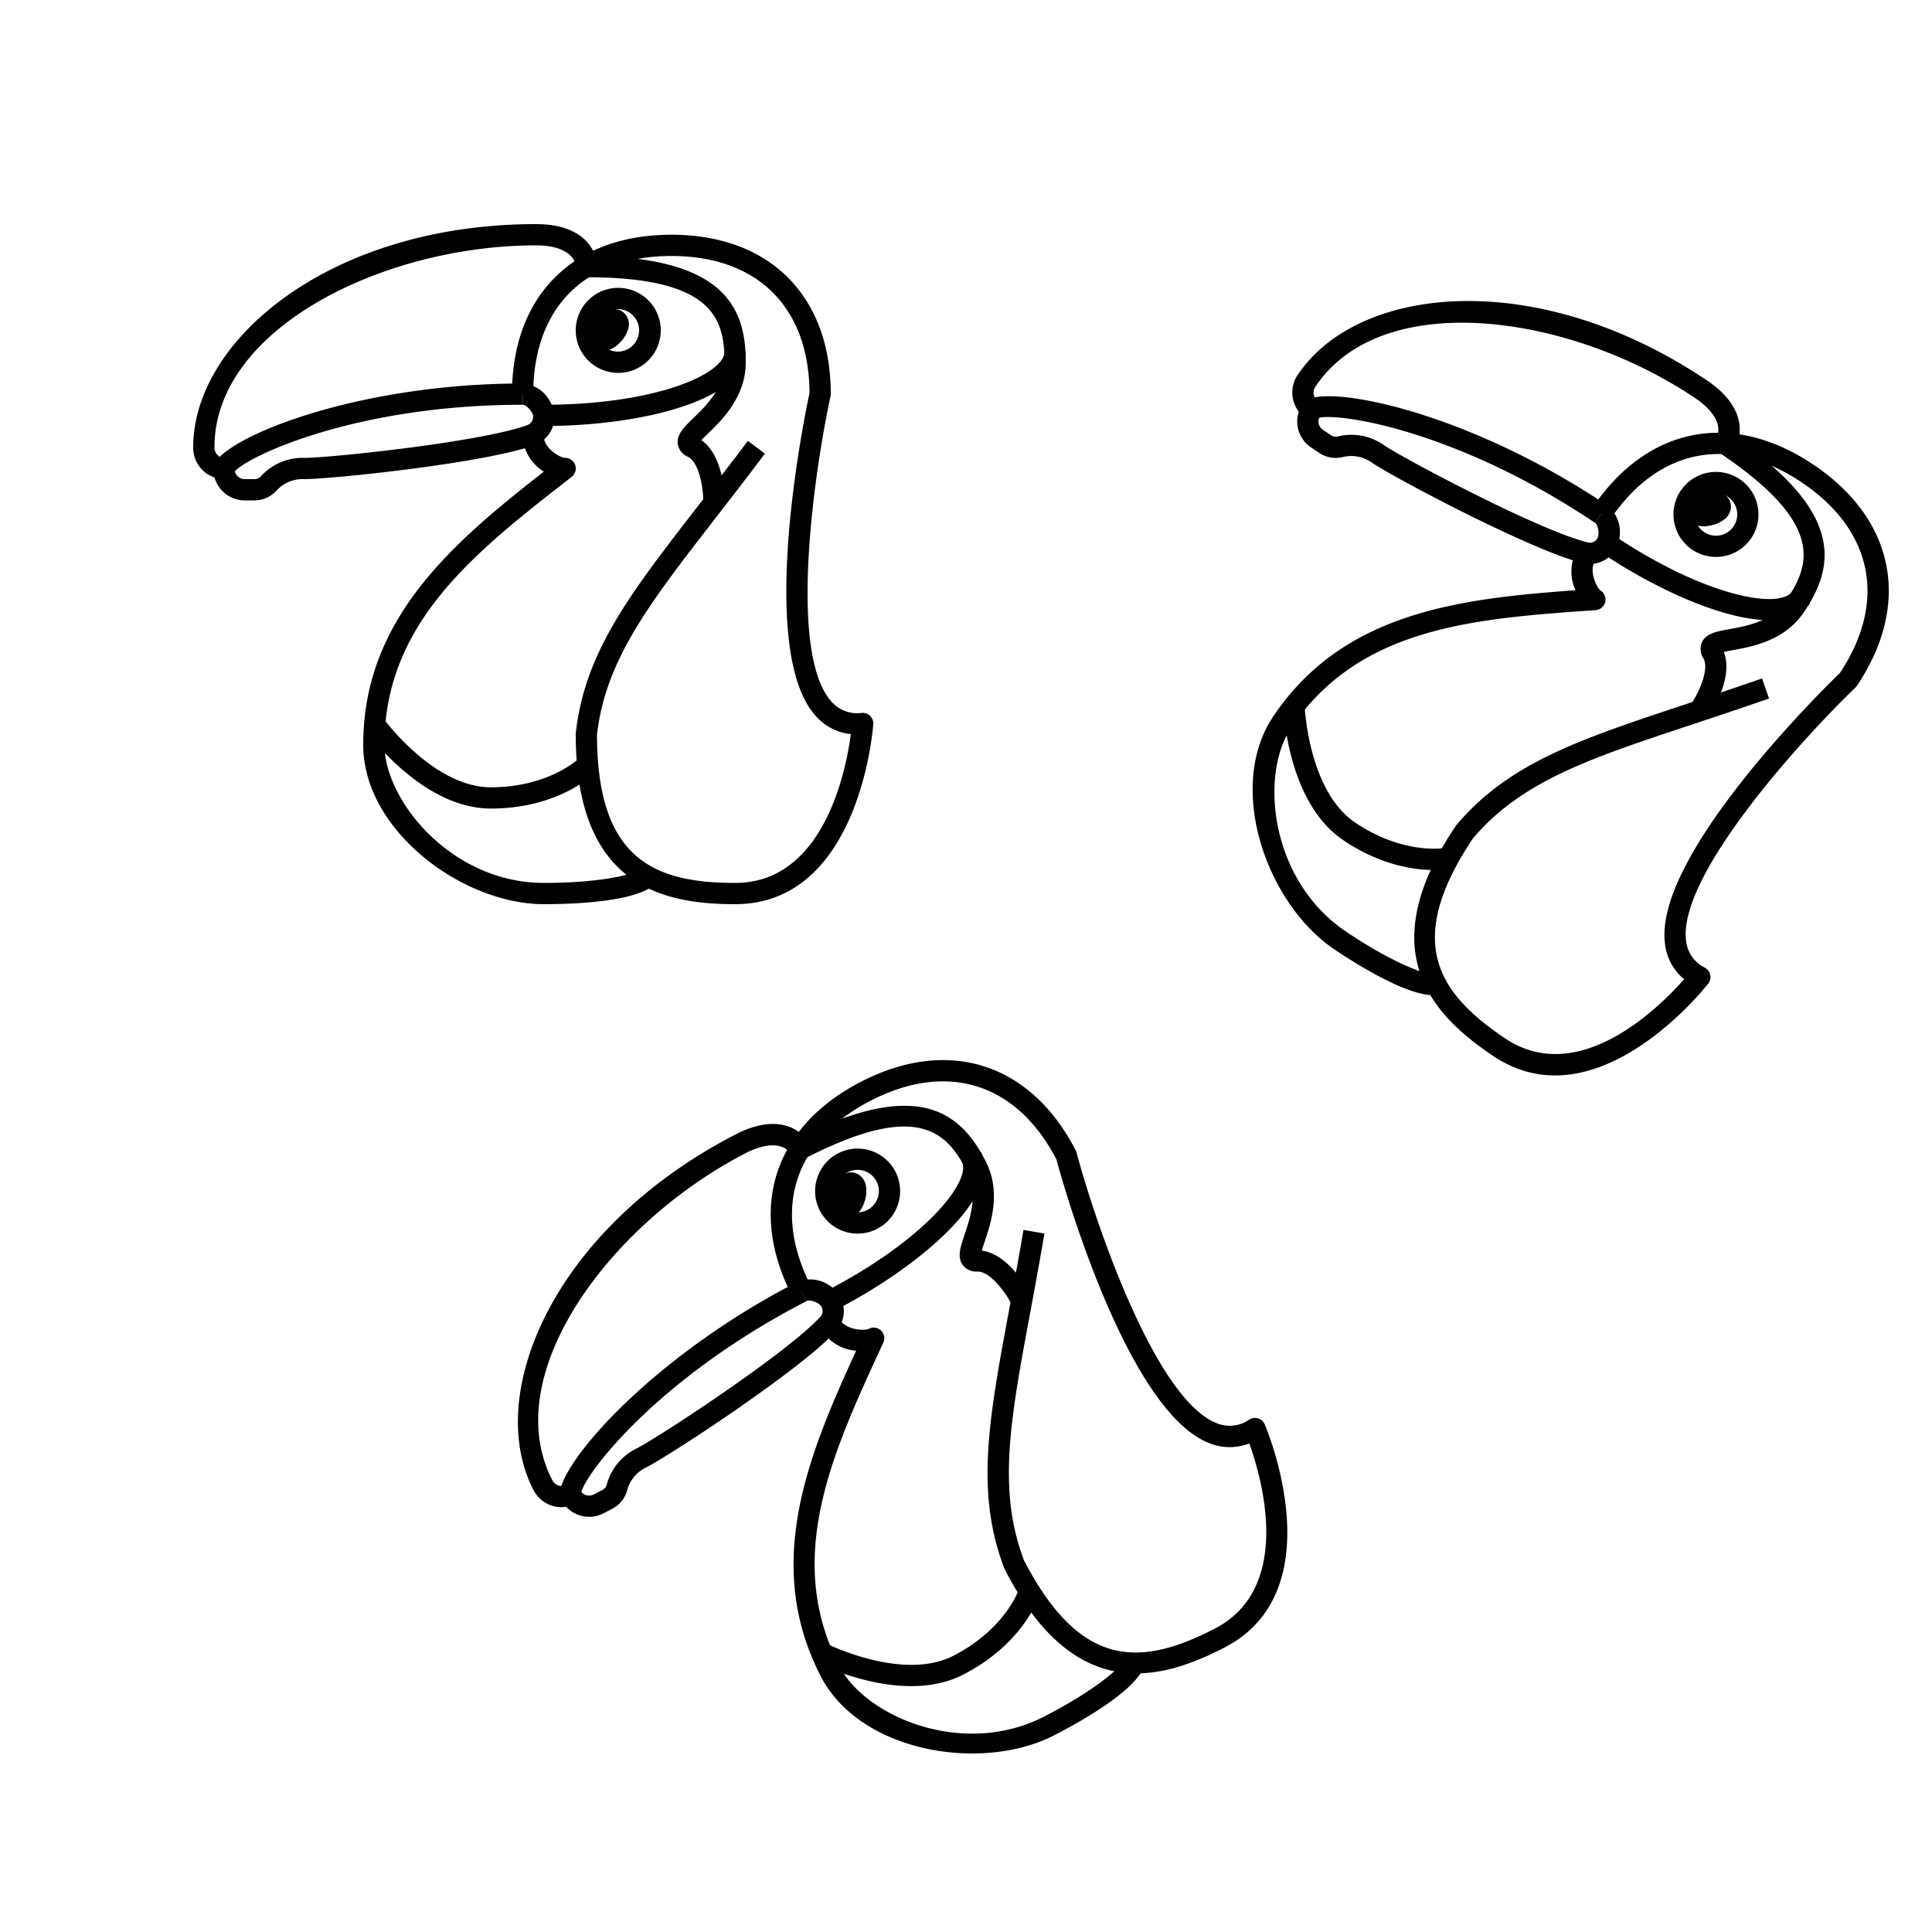 <svg xmlns="http://www.w3.org/2000/svg" fill="none" viewBox="0 0 500 500">
  <g fill="#000" clip-path="url(#clip0)">
    <path d="M57.976 124a8.122 8.122 0 01-7.975-8.25c0-27.89 35.651-57.75 88.723-57.75 12.455 0 15.777 6.913 15.777 11h-5.5c0-1.903-2.148-5.5-10.277-5.5-39.363 0-83.223 21.45-83.223 52.25a2.794 2.794 0 001.375 2.475c7.497-7.425 39.14-18.975 78.375-18.975v5.5c-44.468 0-72.974 14.185-74.8 17.683A2.9 2.9 0 0157.976 124z"/>
    <path d="M65.822 129.5H63.17a8.12 8.12 0 01-7.944-8.25h5.5a2.621 2.621 0 002.458 2.75h2.651a2.156 2.156 0 001.637-.696 14.652 14.652 0 0111.332-4.804c6.325 0 45.394-4.023 57.709-8.492a2.204 2.204 0 001.314-1.323 2.146 2.146 0 00-.129-1.828c-.866-1.535-1.961-2.107-2.447-2.107v-5.5a8.775 8.775 0 017.238 4.906 7.728 7.728 0 01.491 6.455 7.723 7.723 0 01-4.589 4.567C125.296 119.93 85.503 124 78.804 124a9.136 9.136 0 00-7.21 2.926 7.658 7.658 0 01-5.772 2.574z"/>
    <path d="M190.251 234c-19.203 0-41.25-4.999-41.25-44 0-.101.006-.202.017-.303 2.332-20.966 14.041-36.071 31.771-58.937 3.962-5.11 8.219-10.61 12.762-16.66l4.4 3.3c-4.562 6.083-8.846 11.611-12.815 16.731-17.116 22.069-28.435 36.671-30.635 56.023.047 31.82 14.325 38.346 35.75 38.346 22.996 0 28.702-29.1 29.942-38.522a13.891 13.891 0 01-9.212-4.848c-15.257-17.287-2.64-78.02-1.48-83.421-.115-22.21-13.475-35.459-35.75-35.459-22.387 0-35.75 13.365-35.75 35.75h-5.5c0-25.443 15.807-41.25 41.25-41.25 25.443 0 41.25 15.807 41.25 41.25 0 .198-.021.395-.063.589-3.836 17.545-11.275 65.928.168 78.902a8.827 8.827 0 007.895 3.009 2.746 2.746 0 012.824 1.753c.143.372.203.77.176 1.168-.035.467-3.3 46.579-35.75 46.579z"/>
    <path d="M182.001 129.5c0-3.039-.99-9.798-3.979-11.292a4.336 4.336 0 01-2.599-3.225c-.385-2.492 1.568-4.4 4.037-6.795 3.397-3.301 8.041-7.822 8.041-14.438 0-11.132-2.75-22-35.75-22v-5.5c36.35 0 41.25 13.901 41.25 27.5 0 8.94-6.074 14.85-9.702 18.384a49.788 49.788 0 00-1.779 1.782c5.808 4.086 5.981 14.36 5.981 15.584h-5.5zM140.751 234c-21.043 0-46.75-19.035-46.75-41.25 0-32.59 23.147-52.25 46.75-70.702a11.49 11.49 0 01-5.5-9.048h5.5c0 2.964 4.191 5.5 5.5 5.5a2.747 2.747 0 012.604 1.858 2.75 2.75 0 01-.915 3.065c-24.91 19.371-48.439 37.672-48.439 69.327 0 14.396 17.325 35.75 41.25 35.75 15.244 0 23.818-2.351 25.025-3.608a1.353 1.353 0 00-.275.858h5.5c0 7.447-21.153 8.25-30.25 8.25z"/>
    <path d="M127.001 209.25c-17.71 0-31.9-19.569-32.485-20.402l4.471-3.199c.13.182 13.145 18.101 28.014 18.101 15.035 0 22.74-7.381 22.825-7.453l3.878 3.897c-.38.371-9.265 9.056-26.703 9.056zM160.001 96.5a11 11 0 110-22.001 11 11 0 010 22.001zm0-16.5a5.5 5.5 0 100 10.998 5.5 5.5 0 000-10.998z"/>
    <path d="M155.584 91a3.782 3.782 0 01-2.75-1.1 4.145 4.145 0 01-.825-4.4 8.255 8.255 0 012.043-3.173c2.552-2.552 5.739-3.07 7.579-1.23a4.146 4.146 0 01.825 4.4 8.255 8.255 0 01-2.043 3.174 7.128 7.128 0 01-4.829 2.33zM140.751 110.25v-5.5c28.963 0 46.75-8.008 46.75-13.75h5.5c0 12.504-26.919 19.25-52.25 19.25zM337.921 108.247a8.121 8.121 0 01-2.025-11.294c15.543-23.159 61.784-28.086 105.852 1.49 10.342 6.94 9.248 14.531 6.971 17.925l-4.567-3.065c1.06-1.58 1.281-5.764-5.468-10.294-32.686-21.936-81.057-28.566-98.221-2.991a2.796 2.796 0 00-.237 2.821c10.362-1.988 43.074 6.056 75.652 27.919l-3.065 4.567c-36.923-24.78-68.498-28.887-71.963-27a2.902 2.902 0 01-2.929-.078z"/>
    <path d="M341.371 117.186l-2.202-1.477a8.122 8.122 0 01-1.999-11.278l4.567 3.065a2.62 2.62 0 00.509 3.654l2.201 1.477c.251.176.536.297.837.355.301.057.611.05.909-.021a14.636 14.636 0 0112.088 2.326c5.252 3.525 39.934 21.956 52.65 25.107a2.198 2.198 0 001.828-.365 2.16 2.16 0 00.912-1.591c.136-1.757-.454-2.842-.858-3.113l3.065-4.567a8.775 8.775 0 013.276 8.107 7.73 7.73 0 01-6.232 6.949 7.73 7.73 0 01-3.313-.08c-13.522-3.352-48.831-22.147-54.393-25.88a9.14 9.14 0 00-7.618-1.589 7.653 7.653 0 01-6.227-1.079z"/>
    <path d="M386.456 273.296c-15.945-10.701-31.465-27.138-9.732-59.522.056-.084.117-.165.182-.242 13.62-16.109 31.761-22.127 59.224-31.234 6.138-2.034 12.738-4.229 19.881-6.721l1.815 5.192c-7.178 2.509-13.816 4.711-19.964 6.751-26.51 8.787-44.046 14.604-56.657 29.447-17.693 26.448-9.474 39.823 8.316 51.762 19.094 12.814 40.049-8.169 46.329-15.301a13.892 13.892 0 01-4.948-9.159c-3.035-22.856 41.285-66.255 45.259-70.093 12.28-18.505 8.57-36.951-9.926-49.364-18.589-12.476-37.132-8.825-49.606 9.762l-4.567-3.065c14.178-21.126 36.112-25.443 57.238-11.264 21.127 14.178 25.443 36.112 11.265 57.238-.11.164-.238.316-.38.454-12.963 12.43-46.102 48.46-43.83 65.609a8.828 8.828 0 004.879 6.898 2.75 2.75 0 01.864 4.097c-.291.368-28.697 36.838-55.642 18.755z"/>
    <path d="M437.839 181.928c1.693-2.523 4.638-8.688 2.988-11.593a4.331 4.331 0 01-.36-4.127c1.069-2.283 3.753-2.78 7.139-3.393 4.659-.847 11.035-2.013 14.722-7.507 6.203-9.243 9.976-19.8-17.425-38.189l3.065-4.567c30.182 20.256 26.505 34.53 18.927 45.821-4.982 7.424-13.32 8.946-18.301 9.858-.779.14-1.73.313-2.47.489 2.545 6.629-3.036 15.257-3.718 16.273l-4.567-3.065zM345.354 245.712c-17.473-11.727-28.211-41.858-15.831-60.304 18.161-27.061 48.336-30.486 78.217-32.655a11.497 11.497 0 01.475-10.577l4.567 3.064c-1.652 2.462.415 6.903 1.502 7.632a2.75 2.75 0 01-1.341 5.029c-31.478 2.203-61.213 4.288-78.853 30.572-8.023 11.954-5.537 39.339 14.329 52.672 12.657 8.494 21.087 11.32 22.79 10.949a1.35 1.35 0 00-.707.559l4.567 3.065c-4.15 6.184-22.161-4.937-29.715-10.006z"/>
    <path d="M347.729 217.498c-14.705-9.869-15.582-34.025-15.605-35.043l5.496-.164c.006.223.828 22.355 13.174 30.641 12.484 8.377 22.995 6.543 23.106 6.531l1.048 5.396c-.522.097-12.739 2.357-27.219-7.361zM437.961 142.267a11.002 11.002 0 01-1.632-16.928 11 11 0 111.632 16.928zm9.195-13.701a5.507 5.507 0 00-3.054-.933 5.507 5.507 0 00-5.088 3.385 5.503 5.503 0 003.993 7.507 5.498 5.498 0 004.149-9.959z"/>
    <path d="M437.358 135.239a3.767 3.767 0 01-1.67-2.446 4.149 4.149 0 011.767-4.113 8.248 8.248 0 013.465-1.497c3.541-.697 6.475.65 6.978 3.203a4.146 4.146 0 01-1.767 4.113 8.259 8.259 0 01-3.465 1.497 7.13 7.13 0 01-5.308-.757zM414.315 142.957l3.065-4.567c24.049 16.14 43.281 19.403 46.48 14.635l4.567 3.065c-6.968 10.382-33.079.983-54.112-13.133zM148.897 389.218a8.12 8.12 0 01-10.868-3.68c-12.777-24.792 5.233-67.666 52.408-91.98 11.071-5.706 17.191-1.082 19.063 2.55l-4.889 2.52c-.871-1.692-4.428-3.905-11.654-.181-34.99 18.034-64.149 57.193-50.039 84.571a2.79 2.79 0 002.356 1.57c3.262-10.034 26.099-34.798 60.974-52.772l2.519 4.889c-39.526 20.372-58.367 46.04-58.388 49.985a2.902 2.902 0 01-1.482 2.528z"/>
    <path d="M158.391 390.512l-2.356 1.215a8.12 8.12 0 01-10.842-3.694l4.889-2.52a2.62 2.62 0 003.445 1.319l2.357-1.215a2.161 2.161 0 001.135-1.368 14.642 14.642 0 017.873-9.462c5.622-2.898 38.507-24.373 47.406-33.987a2.2 2.2 0 00.562-1.778 2.158 2.158 0 00-.952-1.566c-1.473-.967-2.708-.974-3.141-.751l-2.519-4.889a8.777 8.777 0 018.681 1.045 7.736 7.736 0 013.394 5.513 7.73 7.73 0 01-1.987 6.162c-9.463 10.223-42.97 32.071-48.925 35.14a9.127 9.127 0 00-5.068 5.904 7.649 7.649 0 01-3.952 4.932z"/>
    <path d="M316.869 426.397c-17.07 8.797-38.957 14.453-56.824-20.214a2.617 2.617 0 01-.124-.276c-7.532-19.705-4.044-38.497 1.24-66.944 1.181-6.358 2.446-13.197 3.712-20.656l5.423.918c-1.269 7.497-2.545 14.373-3.726 20.743-5.104 27.457-8.476 45.623-1.566 63.832 14.619 28.264 30.301 27.523 49.345 17.708 20.441-10.535 12.181-39.016 8.967-47.959a13.89 13.89 0 01-10.41-.089c-21.481-8.376-38.089-68.142-39.532-73.475-10.277-19.688-28.222-25.345-48.022-15.14-19.9 10.256-25.655 28.258-15.4 48.155l-4.889 2.52c-11.656-22.616-4.847-43.908 17.769-55.564 22.616-11.656 43.908-4.847 55.564 17.769.091.176.162.361.214.552 4.628 17.353 20.181 63.768 36.296 70.059a8.842 8.842 0 004.319.598 8.844 8.844 0 004.078-1.541 2.753 2.753 0 013.313.265c.297.265.533.591.691.957.183.432 18.406 42.915-10.438 57.782z"/>
    <path d="M261.662 337.287c-1.392-2.701-5.369-8.256-8.71-8.213a4.342 4.342 0 01-3.788-1.677c-1.484-2.038-.623-4.629.475-7.89 1.507-4.489 3.565-10.636.534-16.517-5.1-9.895-12.524-18.296-41.857-3.178l-2.52-4.888c32.311-16.653 43.036-6.541 49.265 5.546 4.096 7.947 1.404 15.983-.201 20.786-.255.75-.562 1.666-.766 2.399 7.035.972 11.896 10.025 12.457 11.113l-4.889 2.519zM272.869 449.074c-18.705 9.64-50.276 4.497-60.453-15.249-14.931-28.969-3.362-57.049 9.165-84.264a11.493 11.493 0 01-9.034-5.523l4.889-2.52c1.358 2.636 6.245 2.969 7.408 2.37a2.748 2.748 0 013.756 3.602c-13.267 28.63-25.797 55.677-11.295 83.815 6.595 12.797 31.778 23.841 53.044 12.88 13.55-6.983 20.094-13.002 20.592-14.672-.054.305-.002.619.148.889l4.889-2.52c3.412 6.62-15.023 17.024-23.109 21.192z"/>
    <path d="M249.308 433.373c-15.742 8.113-37.32-2.78-38.223-3.253l2.51-4.891c.198.102 19.977 10.067 33.194 3.255 13.363-6.887 16.831-16.978 16.874-17.081l5.232 1.687c-.167.504-4.087 12.294-19.587 20.283zM226.988 318.033a10.996 10.996 0 01-12.144-1.38 11.007 11.007 0 01-3.469-5.363 11.006 11.006 0 013.723-11.642 11.008 11.008 0 0112.181-1.015 11 11 0 01-.291 19.4zm-7.559-14.667a5.496 5.496 0 00-2.961 5.346 5.499 5.499 0 102.961-5.346z"/>
    <path d="M220.542 315.168a3.774 3.774 0 01-2.949.282 4.147 4.147 0 01-2.749-3.533 8.244 8.244 0 01.363-3.757c1.099-3.438 3.695-5.357 6.173-4.565a4.15 4.15 0 012.75 3.533 8.244 8.244 0 01-.363 3.757 7.132 7.132 0 01-3.225 4.283zM216.176 339.074l-2.52-4.889c25.745-13.269 37.887-28.535 35.256-33.639l4.889-2.52c5.729 11.115-15.109 29.444-37.625 41.048z"/>
  </g>
  <defs>
    <clipPath id="clip0">
      <path fill="#fff" d="M0 0h500v500H0z"/>
    </clipPath>
  </defs>
</svg>
